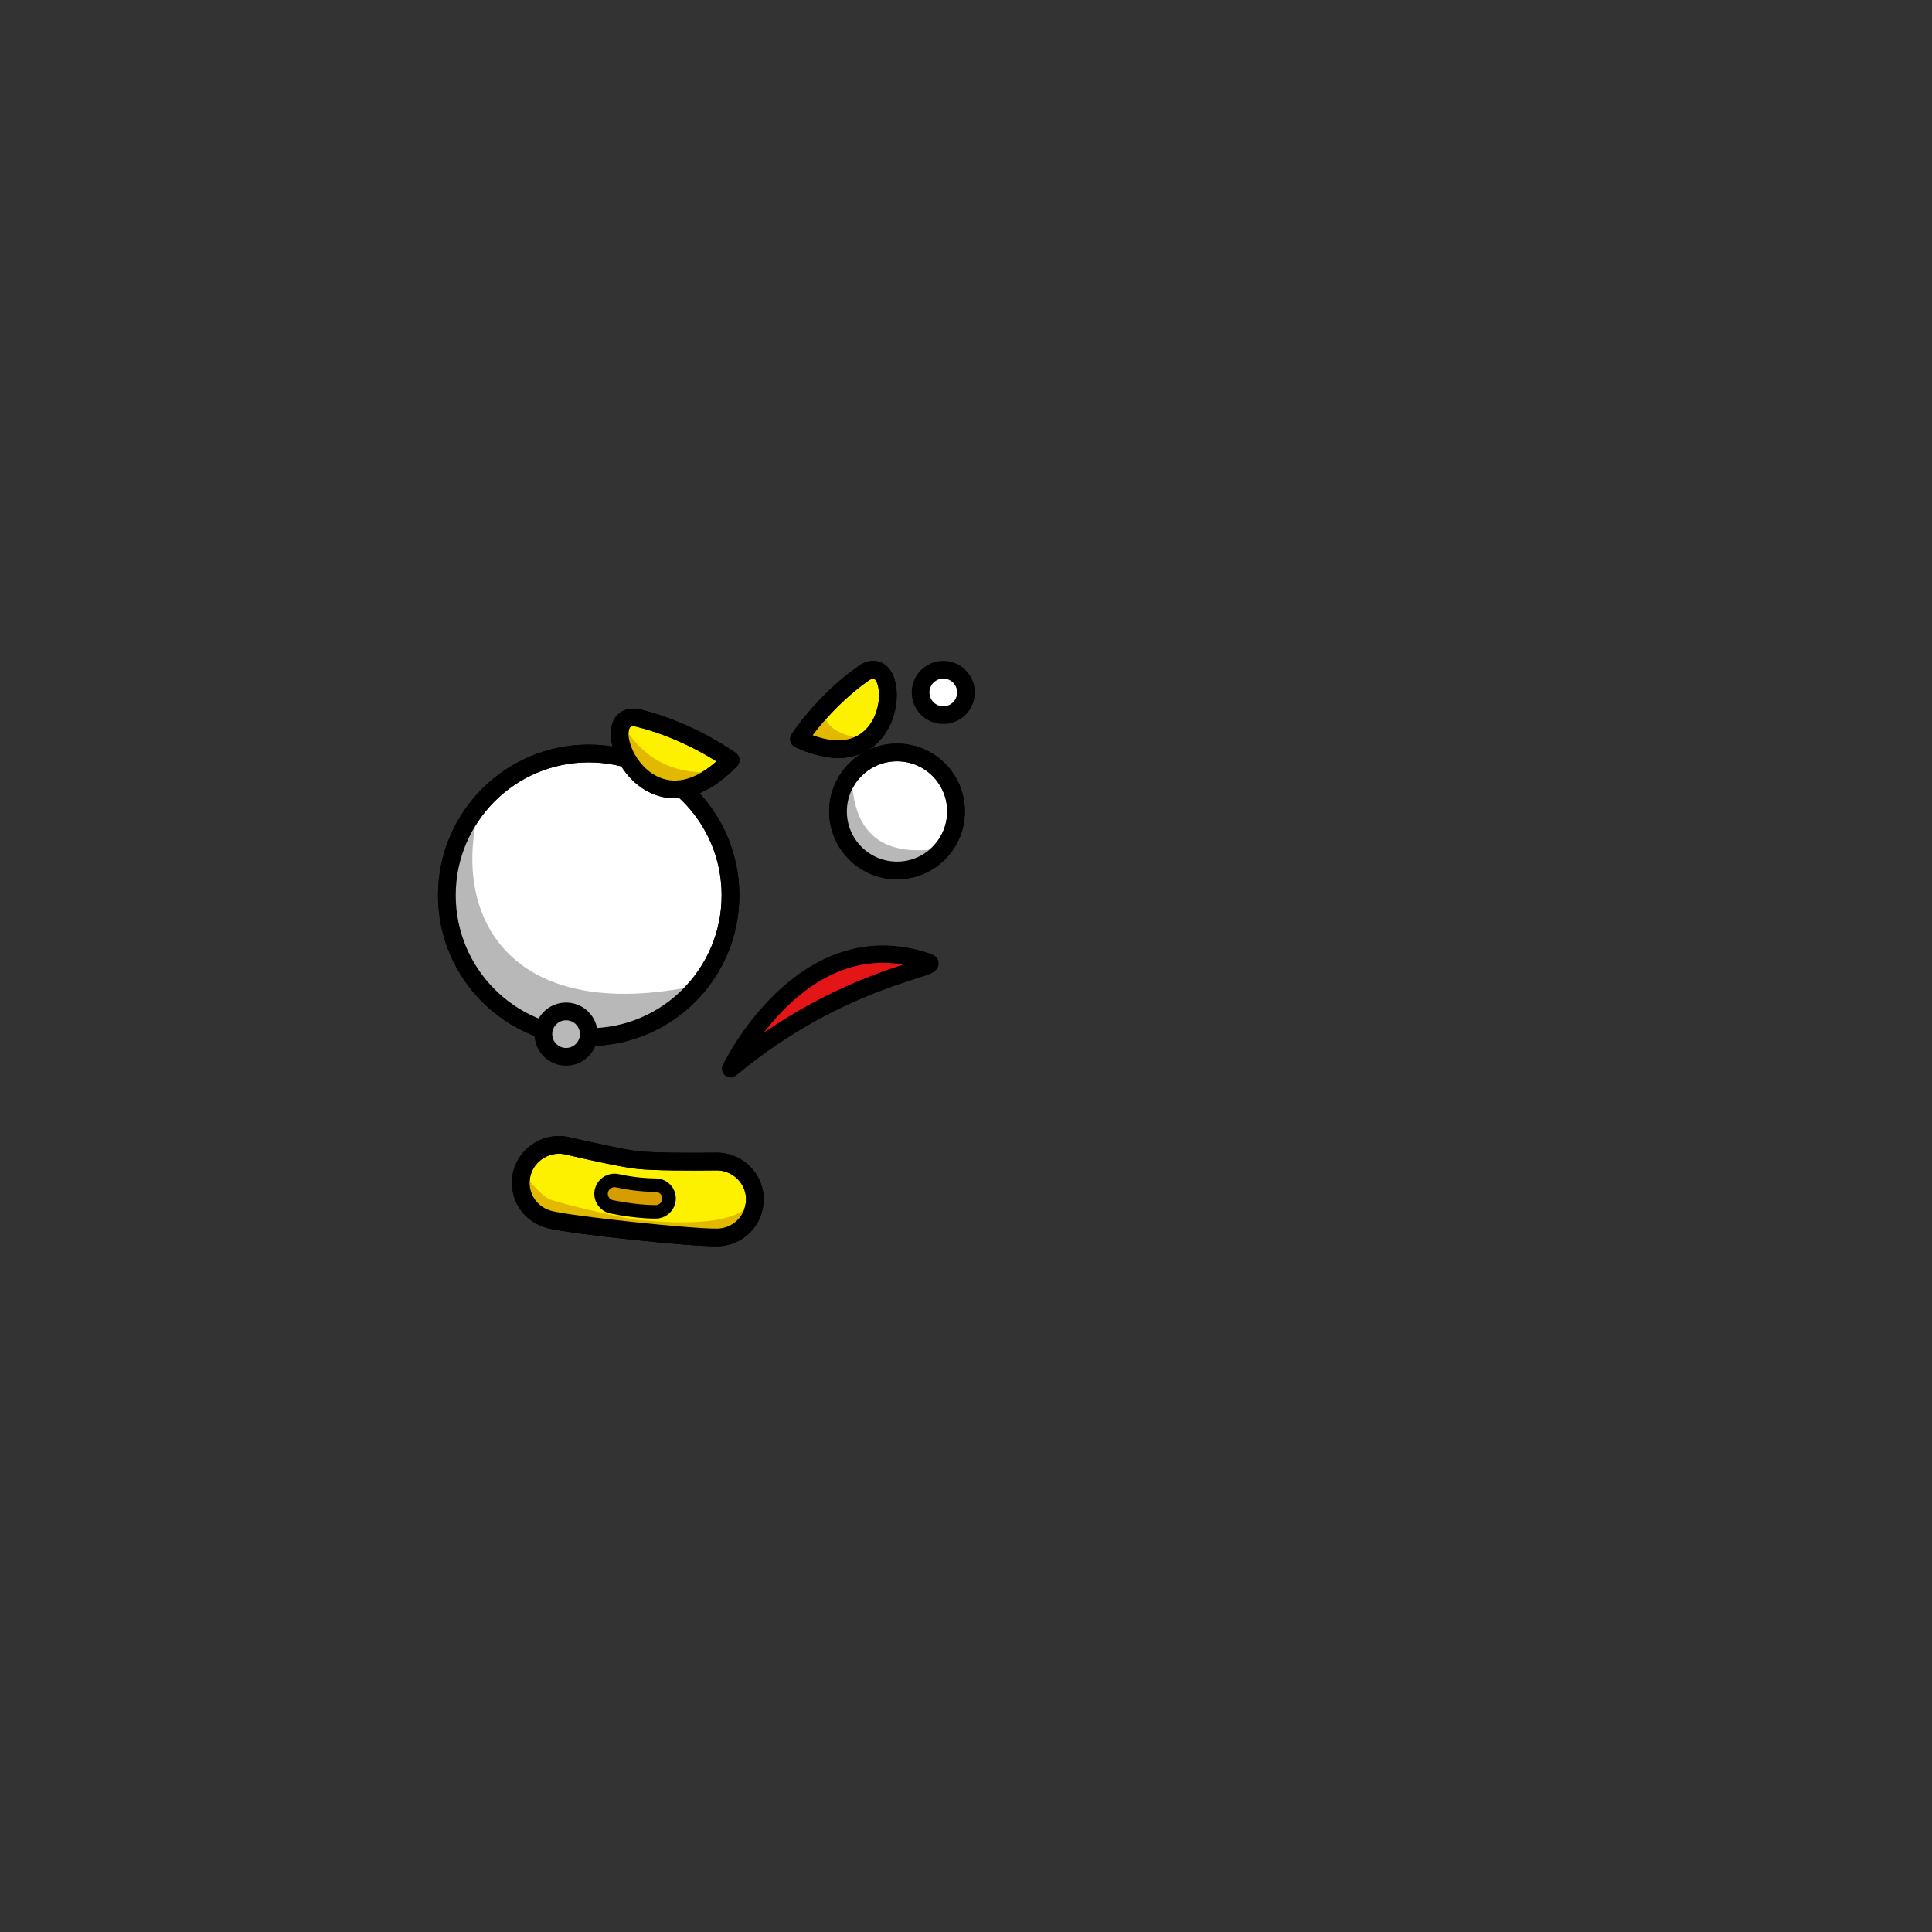 <svg width="2000" height="2000" viewBox="0 0 2000 2000" fill="none" xmlns="http://www.w3.org/2000/svg">
<rect x="0" y="0" width="2000" height="2000" fill="#333333" stroke="none"/>
<g clip-path="url(#clip0_258_102)">
<mask id="mask0_258_102" style="mask-type:luminance" maskUnits="userSpaceOnUse" x="0" y="0" width="2000" height="2000">
<path d="M2000 0H0V2000H2000V0Z" fill="white"/>
</mask>
<g mask="url(#mask0_258_102)">
<path d="M539.6 1230.6C535.1 1203.1 560.4 1179.9 587.6 1186.2C612.2 1191.9 645.6 1199.3 660.8 1200.9C677.6 1202.7 714.201 1202.7 741.401 1202.4C767.301 1202.1 786.9 1226.6 780.1 1251.5C780 1251.9 779.9 1252.3 779.8 1252.7C775 1269.3 759.8 1280.8 742.5 1281C715.1 1281.4 594.2 1268.5 569.5 1262.6C554.4 1259 542.6 1247 539.8 1231.8C539.7 1231.4 539.7 1231 539.6 1230.6Z" fill="#FDF100" stroke="black" stroke-width="18.34" stroke-linecap="round" stroke-linejoin="round"/>
<path d="M609.4 1073.6C690.475 1073.6 756.2 1007.88 756.2 926.8C756.2 845.725 690.475 780 609.4 780C528.324 780 462.6 845.725 462.6 926.8C462.6 1007.88 528.324 1073.6 609.4 1073.6Z" fill="white" stroke="black" stroke-width="18.34" stroke-linecap="round" stroke-linejoin="round"/>
<path d="M722.999 1019.9C527.399 1061.9 464.099 947.7 497.399 832C475.699 857.6 462.699 890.7 462.699 926.8C462.699 1007.9 528.399 1073.6 609.499 1073.6C655.199 1073.6 695.999 1052.7 722.999 1019.9Z" fill="#B9B8B8"/>
<path d="M976.5 740.301C989.479 740.301 1000 729.779 1000 716.801C1000 703.822 989.479 693.301 976.5 693.301C963.521 693.301 953 703.822 953 716.801C953 729.779 963.521 740.301 976.5 740.301Z" fill="white" stroke="black" stroke-width="18.34" stroke-linecap="round" stroke-linejoin="round"/>
<path d="M928.6 901.1C962.345 901.1 989.7 873.745 989.7 840C989.7 806.256 962.345 778.9 928.6 778.9C894.855 778.9 867.5 806.256 867.5 840C867.5 873.745 894.855 901.1 928.6 901.1Z" fill="white" stroke="black" stroke-width="18.34" stroke-linecap="round" stroke-linejoin="round"/>
<path d="M756.299 1106.4C756.299 1106.4 830.599 951 960.499 995.8C979.599 1002.3 873.499 1008.8 756.299 1106.4Z" fill="#E41516" stroke="black" stroke-width="17.93" stroke-linecap="round" stroke-linejoin="round"/>
<path d="M609.4 1073.6C690.475 1073.6 756.2 1007.88 756.2 926.8C756.2 845.725 690.475 780 609.4 780C528.324 780 462.6 845.725 462.6 926.8C462.6 1007.88 528.324 1073.6 609.4 1073.6Z" stroke="black" stroke-width="18.34" stroke-linecap="round" stroke-linejoin="round"/>
<path d="M827.1 765.1C827.1 765.1 852.2 726.3 893.8 697.1C935.4 667.9 934 815 827.1 765.1Z" fill="#FDF100" stroke="black" stroke-width="18.34" stroke-linecap="round" stroke-linejoin="round"/>
<path d="M756.3 786.899C756.3 786.899 715.7 757.099 662 743.599C608.3 730.099 666.7 879.099 756.3 786.899Z" fill="#FDF100" stroke="black" stroke-width="18.34" stroke-linecap="round" stroke-linejoin="round"/>
<path d="M881.8 800.801C879.6 807.101 867.5 833.001 867.5 840.101C867.5 873.901 894.9 901.201 928.6 901.201C937.7 901.201 946.4 899.101 954.2 895.501L969.5 885.401C969.6 885.301 976.8 877.601 976.9 877.601C915.6 888.601 881.8 864.601 881.8 800.801Z" fill="#B9B8B8"/>
<path d="M586 1094C598.979 1094 609.5 1083.48 609.5 1070.5C609.5 1057.52 598.979 1047 586 1047C573.021 1047 562.5 1057.52 562.5 1070.5C562.5 1083.48 573.021 1094 586 1094Z" fill="#B8B8B8" stroke="black" stroke-width="18.34" stroke-linecap="round" stroke-linejoin="round"/>
<path d="M928.6 901.1C962.345 901.1 989.7 873.745 989.7 840C989.7 806.256 962.345 778.9 928.6 778.9C894.855 778.9 867.5 806.256 867.5 840C867.5 873.745 894.855 901.1 928.6 901.1Z" stroke="black" stroke-width="18.34" stroke-linecap="round" stroke-linejoin="round"/>
<path d="M829.299 770.6C848.599 766.9 855.4 778 867.2 775.5C951.6 757.9 844.7 777.1 854.4 731.5C840.7 751 829.199 738.1 829.299 770.6Z" fill="#E3B900"/>
<path d="M743.9 798.3C684.4 806 655.5 769.6 644 748.6C629.6 771.9 676 853.7 743.9 798.3Z" fill="#E3B900"/>
<path d="M827.1 765.1C827.1 765.1 852.2 726.3 893.8 697.1C935.4 667.9 934 815 827.1 765.1Z" stroke="black" stroke-width="18.34" stroke-linecap="round" stroke-linejoin="round"/>
<path d="M660.8 1263C653.1 1262.8 588.9 1248.2 570.8 1242.2C561.6 1239.1 549.3 1224.7 539.5 1211.4C537.4 1224.1 540.1 1236.1 543.3 1244.7C546.3 1252.8 553.1 1258.8 561.5 1260.8C584.2 1266.2 633.5 1277.7 653 1279.7C674 1281.9 726.1 1281.3 751.8 1280.9C761.6 1280.7 770.5 1275.1 774.6 1266.2C775.6 1264 776.5 1248.5 777.3 1246.4C753.8 1274.1 673.5 1263.4 660.8 1263Z" fill="#E3B900"/>
<path d="M756.3 786.899C756.3 786.899 715.7 757.099 662 743.599C608.3 730.099 666.7 879.099 756.3 786.899Z" stroke="black" stroke-width="18.34" stroke-linecap="round" stroke-linejoin="round"/>
<path d="M539.6 1230.6C535.1 1203.1 560.4 1179.9 587.6 1186.2C612.2 1191.9 645.6 1199.3 660.8 1200.9C677.6 1202.7 714.201 1202.7 741.401 1202.4C767.301 1202.1 786.9 1226.6 780.1 1251.5C780 1251.9 779.9 1252.3 779.8 1252.7C775 1269.3 759.8 1280.8 742.5 1281C715.1 1281.4 594.2 1268.5 569.5 1262.6C554.4 1259 542.6 1247 539.8 1231.8C539.7 1231.4 539.7 1231 539.6 1230.6Z" stroke="black" stroke-width="18.34" stroke-linecap="round" stroke-linejoin="round"/>
<path d="M639.101 1222.3C648.701 1224.4 662.501 1226.7 678.901 1226.9C686.501 1227 692.701 1233.2 692.601 1240.8C692.501 1248.4 686.301 1254.5 678.701 1254.5C672.801 1254.5 664.601 1254.1 653.601 1252.7C645.801 1251.7 638.801 1250.5 633.201 1249.3C626.001 1247.8 621.201 1240.9 622.401 1233.6C623.801 1225.7 631.401 1220.6 639.101 1222.3Z" fill="#D79D00" stroke="black" stroke-width="13.99" stroke-linecap="round" stroke-linejoin="round"/>
</g>
</g>
<defs>
<clipPath id="clip0_258_102">
<rect width="2000" height="2000" fill="white"/>
</clipPath>
</defs>
</svg>
